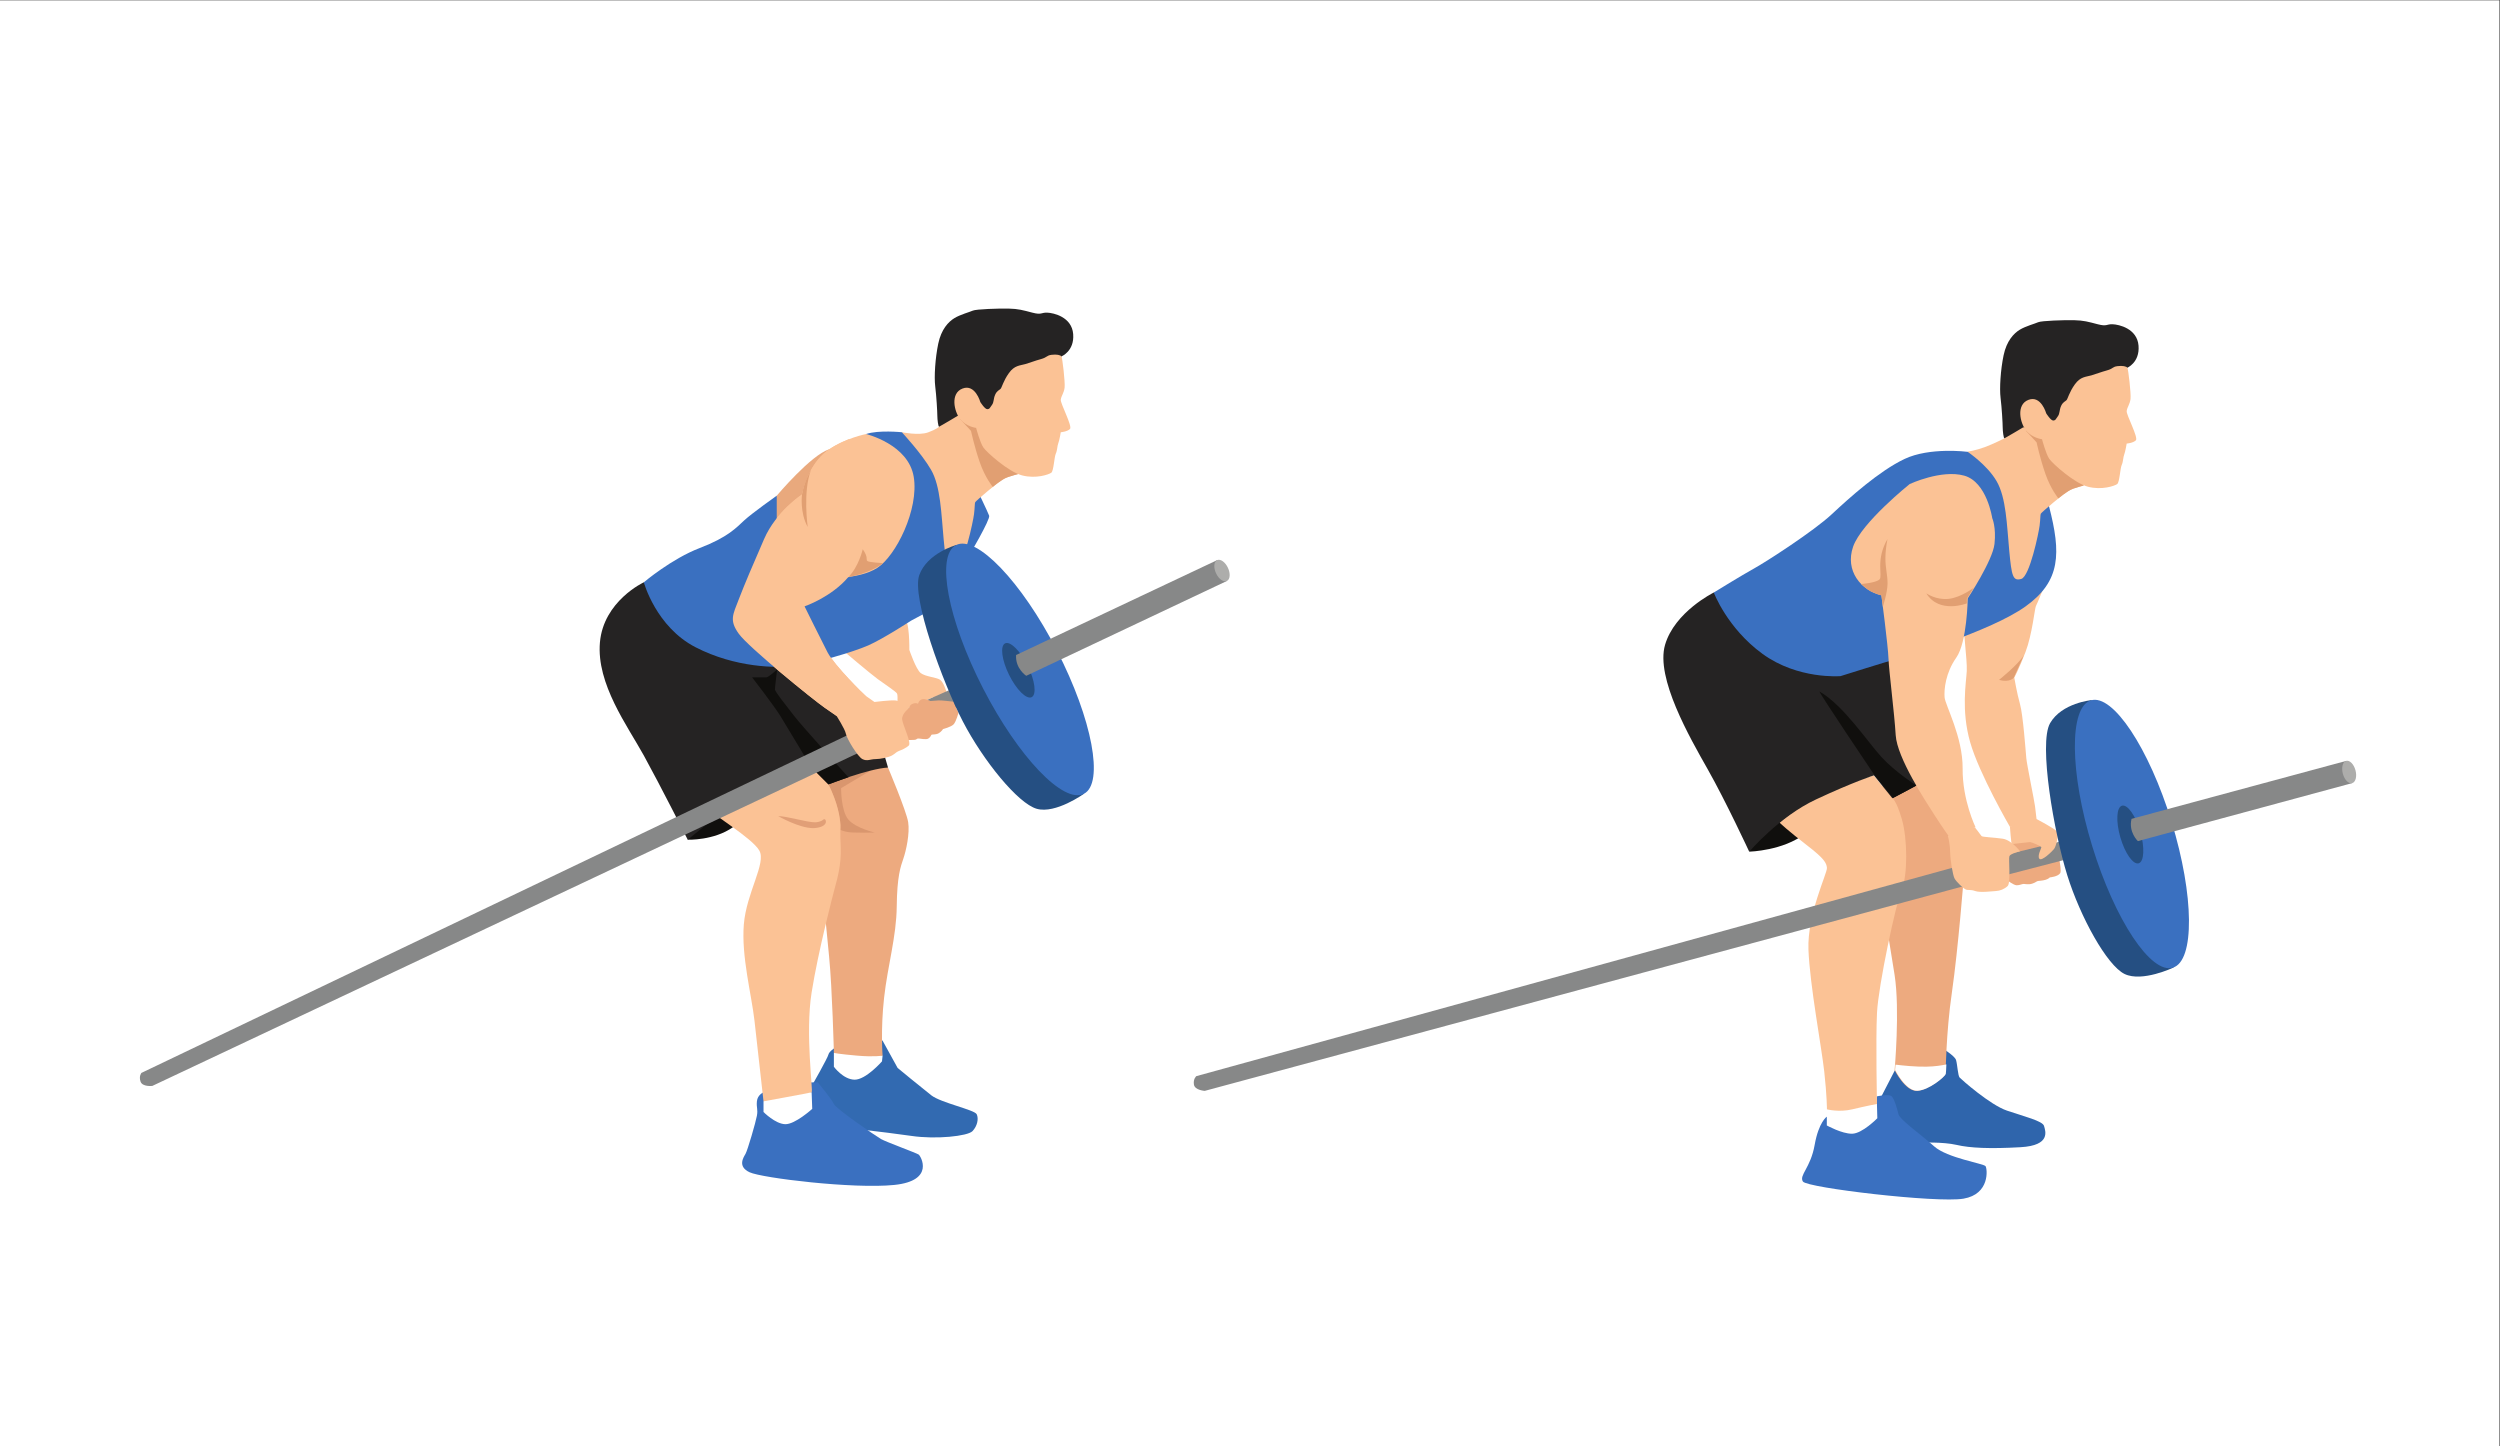<?xml version="1.0" encoding="UTF-8" standalone="no"?>
<svg
   xmlns:dc="http://purl.org/dc/elements/1.1/"
   xmlns:cc="http://creativecommons.org/ns#"
   xmlns:rdf="http://www.w3.org/1999/02/22-rdf-syntax-ns#"
   xmlns:svg="http://www.w3.org/2000/svg"
   xmlns="http://www.w3.org/2000/svg"
   viewBox="0 0 4350.88 2517.147"
   height="2517.147"
   width="4350.88"
   xml:space="preserve"
   id="svg2"
   version="1.1"><rect x="0" y="0" width="4350.88" height="2517.147" fill="#333333" stroke="none"/><defs
     id="defs6" /><g
     transform="matrix(1.333,0,0,-1.333,0,2517.147)"
     id="g10"><g
       transform="scale(0.1)"
       id="g12"><g
         transform="scale(2.002)"
         id="g14"><path
           id="path16"
           style="fill:#ffffff;fill-opacity:1;fill-rule:nonzero;stroke:none"
           d="M 16300,0 H 0 V 9430.16 H 16300 V 0" /></g><g
         transform="scale(1.463)"
         id="g18"><path
           id="path20"
           style="fill:#100f0d;fill-opacity:1;fill-rule:nonzero;stroke:none"
           d="m 15612.9,5307.07 c 0,0 300.6,8.2 493.9,159.76 193.2,151.56 7.4,457.55 -221.8,344.82 -229.1,-112.73 -277.4,-386.52 -272.1,-504.58" /></g><g
         transform="scale(1.643)"
         id="g22"><path
           id="path24"
           style="fill:#2f65ac;fill-opacity:1;fill-rule:nonzero;stroke:none"
           d="m 15428.8,3166.28 c 0,0 104,-61 114.8,-96.85 10.7,-35.8 14.3,-124.13 28.6,-139.1 14.3,-15.04 240.3,-216.59 376.5,-262.8 136.2,-46.2 283.2,-82.06 294,-121.51 10.7,-39.44 57.3,-155.17 -186.5,-168.98 -243.7,-13.82 -401.5,-6.7 -509,18.44 -107.6,25.08 -284.9,17.9 -284.9,17.9 l -263.7,190.05 -78.9,118.28 138.9,268.88 185,197.18 185.2,-21.49" /></g><g
         transform="scale(1.504)"
         id="g26"><path
           id="path28"
           style="fill:#ffffff;fill-opacity:1;fill-rule:nonzero;stroke:none"
           d="m 15861.5,2925.78 v -139.63 c 0,0 156.6,-101.86 219.2,-99.2 62.6,2.59 219.3,151.39 219.3,161.83 0,10.44 -3.9,124.01 -3.9,124.01 0,0 -165.8,95.28 -254.5,56.12 -88.8,-39.17 -180.1,-103.13 -180.1,-103.13" /></g><g
         transform="scale(1.652)"
         id="g30"><path
           id="path32"
           style="fill:#edaa7f;fill-opacity:1;fill-rule:nonzero;stroke:none"
           d="m 15859.9,4476.93 c 0,0 53.4,-42.79 78.3,-42.79 25,0 41.1,10.71 55.3,10.71 14.3,0 37.4,-7.14 66,1.76 28.5,8.9 35.6,19.61 46.2,21.36 10.8,1.82 33.9,1.82 58.9,8.96 24.9,7.08 35.6,19.54 35.6,19.54 0,0 64.2,5.39 82,33.89 17.8,28.5 -35.6,230.81 -35.6,230.81 l -246,61.42 -105.1,-64.15 -73.1,-130.1 -16,-37.4 53.5,-114.01" /></g><g
         transform="scale(1.594)"
         id="g34"><path
           id="path36"
           style="fill:#3a70c0;fill-opacity:1;fill-rule:nonzero;stroke:none"
           d="m 14962.9,2700.43 v 0 c 0,0 -66.6,-43.84 -99.8,-232.2 -33.3,-188.42 -129.3,-247.51 -96.1,-299.25 33.3,-51.69 1097.1,-177.26 1315.1,-140.38 217.9,36.95 195.8,243.81 181,266.01 -14.8,22.14 -314,66.49 -421.1,162.52 -107.1,96.03 -280.8,217.96 -291.9,262.24 -11.1,44.35 -33.2,123.76 -55.3,146.84 -22.2,23.08 -123.1,0 -123.1,0 l 4.8,-178.82 c 0,0 -122.9,-125.95 -206.8,-126.83 -83.8,-0.88 -206.8,67.74 -206.8,67.74 v 72.13" /></g><g
         transform="scale(1.573)"
         id="g38"><path
           id="path40"
           style="fill:#edaa7f;fill-opacity:1;fill-rule:nonzero;stroke:none"
           d="m 16300,4732.13 c 0,0 -46.8,-602.13 -98.8,-961.55 -52.1,-359.35 -48.4,-658.89 -55.9,-681.33 -7.5,-22.5 -138.5,-134.76 -235.8,-138.51 -97.3,-3.75 -184.4,172.21 -184.4,172.21 0,0 45.5,498.37 0,789.9 -45.5,291.53 -96.4,591.51 -96.4,591.51 l -92.4,789.97 c 0,0 175.2,385.41 214.7,393.67 39.6,8.26 204.6,0 204.6,0 l 90,-283.89 254.4,-531.56 v -140.42" /></g><g
         transform="scale(1.528)"
         id="g42"><path
           id="path44"
           style="fill:#fbc295;fill-opacity:1;fill-rule:nonzero;stroke:none"
           d="m 15205.2,5328.55 c 0,0 81.2,-75.19 231.6,-190.82 150.3,-115.63 169.5,-152.01 173.4,-195.46 3.8,-43.45 -169.6,-397.99 -158,-698.6 11.5,-300.56 111.8,-832.43 134.9,-1040.52 23.1,-208.09 23.1,-323.72 23.1,-323.72 0,0 104,-26.96 215.8,0 111.7,26.96 211.9,46.26 211.9,46.26 0,0 -11.5,543.4 0,778.45 11.6,235.11 161.9,936.47 212,1055.96 50.1,119.42 50.1,429.07 0,599.86 -50.1,170.85 -82.2,177.27 -82.2,177.27 l -157.9,195.26 c 0,0 -544.1,-155.35 -804.6,-403.94" /></g><g
         transform="scale(1.549)"
         id="g46"><path
           id="path48"
           style="fill:#252323;fill-opacity:1;fill-rule:nonzero;stroke:none"
           d="m 14444.7,7196.46 c 0,0 -329.5,-162.22 -410.7,-441.03 -81,-278.81 207.9,-780.66 360,-1049.3 152.1,-268.69 349.7,-694.5 349.7,-694.5 0,0 248.4,293.99 562.8,440.98 314.2,147.07 488,202.78 488,202.78 l 155.7,-192.64 c 0,0 339.7,172.37 344.8,202.77 5,30.47 -223.1,1034.15 -223.1,1034.15 l -790.8,263.6 -836.4,233.19" /></g><g
         transform="scale(1.637)"
         id="g50"><path
           id="path52"
           style="fill:#fbc295;fill-opacity:1;fill-rule:nonzero;stroke:none"
           d="m 16300,6850.5 c 0,0 -52.8,-131.76 -62.4,-148.53 -9.6,-16.76 -29.7,-227.83 -83.2,-366.94 -53.5,-139.1 -89.5,-203.87 -89.5,-203.87 0,0 21.6,-127.12 45.6,-211.07 24,-83.94 45.6,-378.95 50.3,-431.72 4.9,-52.77 64.9,-342.97 69.6,-383.78 4.8,-40.75 12,-100.74 12,-100.74 l -211.1,-64.75 c 0,0 -247,424.57 -318.9,678.78 -72,254.25 -31.2,472.51 -26.4,566.05 4.8,93.54 -36.5,364.57 -15.8,386.16 20.6,21.58 237.7,151.1 237.7,151.1 0,0 281.8,55.16 284.2,64.76 2.3,9.6 107.9,64.55 107.9,64.55" /></g><g
         transform="scale(1.535)"
         id="g54"><path
           id="path56"
           style="fill:#100f0d;fill-opacity:1;fill-rule:nonzero;stroke:none"
           d="m 15476.2,6419.96 c -19.8,11.41 467.1,-711.28 467.1,-711.28 l 157.2,-194.46 199.5,106.03 c 0,0 -179,114.04 -296.7,241.96 -117.7,127.92 -322.4,440.06 -527.1,557.75" /></g><g
         transform="scale(1.651)"
         id="g58"><path
           id="path60"
           style="fill:#3a70c0;fill-opacity:1;fill-rule:nonzero;stroke:none"
           d="m 15557.1,7864.86 c 0,0 -297.2,38.05 -497,-57.06 -199.7,-95.14 -432.8,-304.4 -575.5,-437.58 -142.7,-133.16 -518.4,-375.73 -613.5,-428.04 -95.1,-52.32 -318.6,-190.25 -318.6,-190.25 0,0 104.6,-280.61 385.2,-485.11 280.6,-204.52 617.1,-175.98 617.1,-175.98 0,0 362.6,114.14 434,133.16 71.3,19.03 751.4,218.79 1029.7,418.54 278.2,199.76 281.5,419.45 184.7,792.35 -96.7,372.91 -646.1,429.97 -646.1,429.97" /></g><g
         transform="scale(1.599)"
         id="g62"><path
           id="path64"
           style="fill:#fbc295;fill-opacity:1;fill-rule:nonzero;stroke:none"
           d="m 15592.7,7857.23 c 0,0 -393,-314.37 -461.8,-510.84 -68.7,-196.47 63.9,-358.57 230.9,-397.86 0,0 54.1,-412.6 57.8,-515.75 3.7,-103.15 47.8,-442.08 58.9,-626.27 11.1,-184.19 243.1,-537.84 316.8,-652.06 73.7,-114.16 114.2,-169.46 114.2,-169.46 l 221,70 c 0,0 -108,221.06 -105.5,478.91 2.4,257.88 -142.5,518.21 -147.4,582.06 -5,63.86 7.4,198.93 95.7,324.19 88.5,125.25 93.4,483.82 93.4,483.82 0,0 203.8,308.22 218.5,444.52 14.8,136.31 -18.4,209.99 -18.4,209.99 0,0 -42.9,295.94 -229.6,347.51 -186.6,51.57 -444.5,-68.76 -444.5,-68.76" /></g><g
         transform="scale(1.669)"
         id="g66"><path
           id="path68"
           style="fill:#fbc295;fill-opacity:1;fill-rule:nonzero;stroke:none"
           d="m 15682.2,7886.47 c 0,0 -87,-44.69 -157.6,-70.57 -70.6,-25.87 -134.1,-35.29 -134.1,-35.29 0,0 152.9,-101.15 228.2,-230.55 75.3,-129.39 80,-343.47 98.8,-543.45 18.8,-199.97 28.2,-239.95 94.1,-221.14 65.8,18.82 136.4,359.95 143.5,416.41 7.1,56.46 4.7,84.69 9.4,94.1 4.7,9.42 182.5,162.33 225.3,183.5 42.9,21.18 110.2,36.75 110.2,36.75 0,0 -269.6,506.7 -297.9,516.11 -28.2,9.41 -188.2,-4.7 -211.7,-11.76 -23.5,-7.06 -72.9,-25.88 -84.7,-37.64 -11.7,-11.77 -23.5,-96.47 -23.5,-96.47" /></g><g
         transform="scale(1.714)"
         id="g70"><path
           id="path72"
           style="fill:#252323;fill-opacity:1;fill-rule:nonzero;stroke:none"
           d="m 16184.9,8186.46 15.5,27.49 c 0,0 99.6,39.51 89.3,170.07 -10.3,130.56 -149.4,161.48 -197.6,163.2 -48,1.72 -41.2,-18.9 -113.3,0 -72.2,18.9 -106.6,29.21 -180.4,30.92 -73.9,1.72 -248,-4 -273.2,-15.46 -25.2,-11.45 -95.3,-29.77 -140.4,-57.26 -45.1,-27.49 -100,-84.75 -123,-194.7 -22.9,-109.95 -32.1,-251.96 -22.9,-325.26 9.2,-73.29 16,-194.14 16,-223.04 0,-28.91 6.9,-86.18 13.8,-83.89 6.8,2.29 143.2,83.89 143.2,83.89 0,0 248.5,-81.6 319.5,-42.66 71,38.94 322.9,327.55 327.5,371.07 4.6,43.52 126,95.63 126,95.63" /></g><g
         transform="scale(1.669)"
         id="g74"><path
           id="path76"
           style="fill:#e19f72;fill-opacity:1;fill-rule:nonzero;stroke:none"
           d="m 15846.9,7945.29 84.6,-91.75 c 0,0 25.9,-122.33 68.3,-244.66 42.4,-122.34 102.1,-193.5 102.1,-193.5 0,0 75.2,62.24 114.5,75.53 39.3,13.28 83.6,25.32 83.6,25.32 l -110.2,259.68 -169.4,149.39 -105.3,47.34 -68.2,-27.35" /></g><g
         transform="scale(1.713)"
         id="g78"><path
           id="path80"
           style="fill:#fbc295;fill-opacity:1;fill-rule:nonzero;stroke:none"
           d="m 15595.6,7872.98 c 0,0 -39,139.84 -135.2,103.16 -96.3,-36.68 -64.2,-176.52 -18.4,-233.84 45.9,-57.31 121.5,-66.48 121.5,-66.48 0,0 29.8,-112.33 55,-149 25.3,-36.69 190.3,-185.7 295.8,-213.21 105.4,-27.51 204,6.88 222.3,20.63 18.4,13.77 22.4,119.79 34.4,145.58 12,25.79 10.4,58.45 18.9,79.09 8.6,20.63 19,83.85 19,83.85 0,0 48.7,3.83 69.8,24.47 21.3,20.63 -73.3,194.28 -69.8,223.51 3.4,29.23 24,50.67 29.2,91.53 5.1,40.87 -17.2,228.27 -24.1,238.59 -6.8,10.32 -36.1,17.2 -75.6,12.04 -39.6,-5.16 -31,-18.92 -80.8,-32.67 -49.9,-13.75 -77.4,-25.79 -118.7,-37.83 -41.3,-12.03 -82.5,-8.59 -125.5,-68.77 -43,-60.18 -53.3,-110.04 -63.6,-120.36 -10.3,-10.32 -27.5,-13.76 -41.3,-44.7 -13.7,-30.95 -8.6,-56.74 -24,-77.37 -15.5,-20.63 -17.3,-32.67 -36.1,-32.67 -18.9,0 -52.8,54.45 -52.8,54.45" /></g><g
         transform="scale(1.512)"
         id="g82"><path
           id="path84"
           style="fill:#e19f72;fill-opacity:1;fill-rule:nonzero;stroke:none"
           d="m 16298.7,7835.18 c 0,0 -17.3,-74.02 -18.4,-162.32 -1.1,-88.31 19.7,-150.65 18.4,-225.97 -1.3,-75.31 -40.6,-197.75 -40.6,-197.75 l -12.7,99.06 c 0,0 -78.1,20.79 -116.6,49.92 -38.5,29.15 -58.5,47.83 -58.5,47.83 0,0 131,9.92 159.6,40.49 28.5,30.58 -36.4,168.23 68.8,348.74" /></g><g
         transform="scale(1.581)"
         id="g86"><path
           id="path88"
           style="fill:#e19f72;fill-opacity:1;fill-rule:nonzero;stroke:none"
           d="m 15907.4,7044.44 c 0,0 79.4,-57.11 183.7,-45.94 104.2,11.18 208.9,92.9 208.9,92.9 l -57.5,-91.65 v -38.48 c 0,0 -228.4,-90.63 -335.1,83.17" /></g><g
         transform="scale(1.621)"
         id="g90"><path
           id="path92"
           style="fill:#e19f72;fill-opacity:1;fill-rule:nonzero;stroke:none"
           d="m 16100.5,6173.09 c 0,0 156.8,125.27 199.5,198.24 l -80.8,-181.29 c 0,0 -33.9,-41.17 -118.7,-16.95" /></g><g
         transform="scale(1.655)"
         id="g94"><path
           id="path96"
           style="fill:#878888;fill-opacity:1;fill-rule:nonzero;stroke:none"
           d="m 15569.5,4440.27 730.5,189.79 -43.8,142.26 -861.3,-210.09 174.6,-121.96" /></g><g
         transform="scale(1.581)"
         id="g98"><path
           id="path100"
           style="fill:#878888;fill-opacity:1;fill-rule:nonzero;stroke:none"
           d="M 16117.2,4776.28 9879.31,3057.11 c 0,0 -27.32,-22.38 -19.92,-69.56 7.46,-47.17 89.42,-52.11 89.42,-52.11 L 16300,4648.6 l -182.8,127.68" /></g><g
         transform="scale(1.559)"
         id="g102"><path
           id="path104"
           style="fill:#ffffff;fill-opacity:1;fill-rule:nonzero;stroke:none"
           d="m 16133.6,3179.57 c -91.9,-1.73 -200.5,9.62 -259.3,16.94 -2.2,-28.36 -3.6,-44.65 -3.6,-44.65 0,0 87.9,-177.59 186.1,-173.81 98.2,3.79 230.4,117.09 238,139.8 2.1,6.36 3.3,34.97 5.2,80.78 -37.5,-8.34 -94.6,-17.71 -166.4,-19.06" /></g><g
         transform="scale(1.618)"
         id="g106"><path
           id="path108"
           style="fill:#fbc295;fill-opacity:1;fill-rule:nonzero;stroke:none"
           d="m 15717.7,4924.89 c 0,0 16.3,-52.77 18.2,-127.37 1.8,-74.59 21.8,-185.64 34.5,-212.89 12.8,-27.32 71.1,-81.89 91.1,-91.03 20,-9.09 36.4,1.85 76.4,-12.74 40,-14.52 134.6,-1.79 167.4,0 32.8,1.86 67.3,14.59 94.6,40.05 27.3,25.46 5.5,221.98 14.6,242.01 9.1,20.02 85.5,38.68 85.5,38.68 0,0 -67.3,90.54 -140.1,101.48 -72.8,10.87 -165.6,12.73 -171.1,21.81 -5.4,9.09 -52.7,69.16 -52.7,69.16 l -116.5,14.58 -101.9,-83.74" /></g><g
         transform="scale(1.649)"
         id="g110"><path
           id="path112"
           style="fill:#fbc295;fill-opacity:1;fill-rule:nonzero;stroke:none"
           d="m 15913.7,4902.84 c 0,0 9.5,-134.5 14.9,-134.5 5.3,0 135.7,16.07 144.6,16.07 8.9,0 89.3,-32.14 89.3,-41.05 0,-8.92 -33.9,-67.5 -16.1,-90.9 17.9,-23.41 98.2,55.18 116.1,76.59 17.9,21.46 37.5,114.3 26.8,135.71 -10.8,21.47 -166.1,102.36 -166.1,102.36 h -112.5 l -97,-64.28" /></g><path
         id="path114"
         style="fill:#326ab1;fill-opacity:1;fill-rule:nonzero;stroke:none"
         d="m 10934.2,5226.8 c 0,0 -109.9,-66.8 -117.8,-110 -7.8,-43.1 -218.8,-412.4 -218.8,-412.4 l 211,-518.1 c 0,0 773.4,-86.3 1091.4,-133.4 318.1,-47.2 734.2,-4 797.1,62.8 62.8,66.7 82.4,161 54.9,219.8 -27.5,58.9 -467.2,149.2 -592.8,247.4 -125.7,98.1 -439.8,357.3 -439.8,357.3 l -196.3,356.2 -164.9,83.5 -424,-153.1" /><path
         id="path116"
         style="fill:#3a70c0;fill-opacity:1;fill-rule:nonzero;stroke:none"
         d="m 9968.37,4622.1 c 0,0 -78.52,-31.4 -86.37,-117.7 -7.86,-86.4 15.7,-102.1 0,-188.5 -15.71,-86.4 -121.72,-451.5 -149.2,-498.6 -27.48,-47.1 -106.01,-164.9 54.97,-239.5 160.97,-74.6 1354.53,-219.9 1888.53,-164.9 533.9,55 345.5,376.9 318,396.5 -27.5,19.7 -424.1,164.6 -490.8,202.1 -66.7,37.4 -592.8,398.6 -616.4,457.5 -23.6,58.9 -209.3,282.7 -209.3,282.7 h -108.7 l -490.8,-102.1 -109.93,-27.5" /><path
         id="path118"
         style="fill:#ffffff;fill-opacity:1;fill-rule:nonzero;stroke:none"
         d="m 10887.1,5136.5 v -180.6 c 0,0 120.2,-164.9 268.2,-168.8 148,-4 360,239.4 360,239.4 l 7.8,74.6 c 0,0 -424,164.9 -439.7,164.9 -15.7,0 -196.3,-129.5 -196.3,-129.5" /><path
         id="path120"
         style="fill:#ffffff;fill-opacity:1;fill-rule:nonzero;stroke:none"
         d="M 9968.37,4504.4 V 4365 c 0,0 153.13,-155.1 282.73,-159 129.5,-3.9 353.3,200.2 353.3,200.2 l -7.8,215.9 c 0,0 -349.5,70.7 -388.7,47.2 -39.3,-23.6 -239.53,-164.9 -239.53,-164.9" /><path
         id="path122"
         style="fill:#edaa7f;fill-opacity:1;fill-rule:nonzero;stroke:none"
         d="m 11593.8,8862.4 c 0,0 239.5,-565.3 263.1,-712.5 23.5,-147.3 -27.5,-375 -62.9,-477.1 -35.3,-102.1 -82.4,-231.7 -86.3,-624.3 -4,-392.6 -117.8,-769.5 -164.9,-1189.6 -47.1,-420.1 -19.7,-757.8 -19.7,-757.8 0,0 -106,-19.6 -333.7,0 -227.7,19.7 -302.3,35.4 -302.3,35.4 0,0 -21,836.6 -62.8,1260.3 -41.9,423.7 -66.8,687.1 -66.8,687.1 l -309.8,1344.7 c 0,0 247.6,510.42 474.7,590.86 227.1,80.44 671.4,-157.06 671.4,-157.06" /><path
         id="path124"
         style="fill:#d9966e;fill-opacity:1;fill-rule:nonzero;stroke:none"
         d="m 11279.1,8011.6 c -43.6,0 -95.4,0.7 -152.5,2.8 -58.1,2.1 -110.7,15.9 -154.8,33.1 0.8,31.7 2,48.5 1,63.6 -6.6,102.2 -32.7,280.2 -156.4,531.4 l -24,24 -9.2,125.2 559.3,166.69 22,-136.59 -383.2,-228.3 c 0,0 -2.4,-296.5 95,-410.3 97.4,-113.9 344.8,-168.8 344.8,-168.8 0,0 -54.8,-2.8 -142,-2.8" /><path
         id="path126"
         style="fill:#100f0d;fill-opacity:1;fill-rule:nonzero;stroke:none"
         d="m 8978.97,7920.1 c 0,0 341.9,-12.2 589.09,162.8 247.19,174.9 -260.09,345.7 -260.09,345.7 l -217.1,-82.5 -111.9,-426" /><path
         id="path128"
         style="fill:#fbc295;fill-opacity:1;fill-rule:nonzero;stroke:none"
         d="m 9308.78,8281.3 c -24.25,-21.4 510.39,-337.6 604.62,-502.5 94.2,-164.9 -168.65,-549.7 -202.11,-965.9 -33.46,-416.1 100.03,-910.8 139.29,-1256.3 39.27,-345.5 117.79,-1052.2 117.79,-1052.2 0,0 604.63,109.9 628.13,117.8 23.6,7.8 -86.3,761.6 0,1303.4 86.4,541.9 279,1277 306.5,1379.1 27.5,102.1 84.4,297.2 73.2,523.5 -10.1,205.4 -1.2,248.6 -3.4,282.9 -6.6,102.2 -32.7,280.2 -156.4,531.4 l -227.7,227.8 c 0,0 -614.45,0 -1279.92,-589" /><path
         id="path130"
         style="fill:#fbc295;fill-opacity:1;fill-rule:nonzero;stroke:none"
         d="m 11011.8,10385.8 c 0,0 346.4,-294.5 448.5,-369.1 102.1,-74.59 235.6,-160.97 251.3,-188.45 15.7,-27.49 0,-227.72 0,-227.72 h 65.2 l 409.6,181.19 c 0,0 -94,-114.44 -90,-145.85 3.9,-31.42 66.2,-70.67 90,-54.97 23.8,15.7 125.9,106.01 149.4,149.2 23.6,43.18 19.4,126.29 19.4,126.29 0,0 -35.1,121.05 -82.2,152.51 -47.1,31.4 -188.4,39.2 -251.2,86.3 -62.9,47.2 -149.1,302.3 -149.1,302.3 0,0 4.5,408.4 -68.5,404.4 -73,-3.9 -469.5,-51 -575.5,-153.1 -106,-102.1 -216.9,-263 -216.9,-263" /><path
         id="path132"
         style="fill:#252323;fill-opacity:1;fill-rule:nonzero;stroke:none"
         d="m 8405.76,11280.9 c 0,0 -526.11,-243.4 -573.23,-785.2 -47.11,-541.81 361.22,-1091.48 573.23,-1476.24 212.01,-384.76 573.21,-1099.36 573.21,-1099.36 0,0 353.36,298.4 793.09,604.7 439.74,306.2 816.64,345.5 816.64,345.5 l 227.7,-227.7 c 0,0 518.3,204.1 777.4,219.8 l -196.2,673.35 -1353.4,1038.45 -845.36,259.2 -793.08,447.5" /><path
         id="path134"
         style="fill:#100f0d;fill-opacity:1;fill-rule:nonzero;stroke:none"
         d="m 10146.3,10142 c 0,0 -115.1,-101.7 -138.7,-101.7 -23.52,0 -188.43,0 -188.43,0 0,0 282.73,-365.17 369.03,-504.55 86.4,-139.38 400.5,-665.45 400.5,-665.45 l 227.7,-227.7 259.9,93.5 c 0,0 -597.5,656.34 -707.5,799.65 -109.9,143.3 -251.2,316.06 -251.2,347.46 0,31.42 28.7,258.79 28.7,258.79" /><path
         id="path136"
         style="fill:#e9a97d;fill-opacity:1;fill-rule:nonzero;stroke:none"
         d="m 10141.1,12411.7 c 0,0 449.6,533.9 683.2,604.6 233.6,70.7 109.9,-604.6 109.9,-604.6 l -467.6,-343.6 c 0,0 -381.6,-132 -416.4,-80.7 -34.7,51.3 90.9,424.3 90.9,424.3" /><path
         id="path138"
         style="fill:#fbc295;fill-opacity:1;fill-rule:nonzero;stroke:none"
         d="m 11495.7,13200.8 c -11.8,0 -188.5,15.7 -188.5,15.7 0,0 -263.1,-51 -482.9,-200.2 -219.9,-149.2 -322,-431.9 -353.4,-588.9 0,0 -337.6,-219.9 -494.68,-581.1 -157.05,-361.2 -251.27,-581.1 -329.79,-785.2 -78.53,-204.2 -127.61,-276.8 0,-453.5 127.59,-176.7 969.77,-859.83 1122.87,-965.84 153.1,-106.01 153.1,-106.01 153.1,-106.01 0,0 394.6,253.24 376.9,265.01 -17.6,11.79 -406.3,394.54 -494.7,565.34 -88.3,170.8 -300.3,600.7 -300.3,600.7 0,0 349,118.6 572,383.2 0,0 289.8,-131.9 698.1,150.8 408.3,282.7 376.9,1044.4 369.1,1067.9 -7.9,23.6 -278.8,422.5 -278.8,422.5 l -369,209.6" /><path
         id="path140"
         style="fill:#3a70c0;fill-opacity:1;fill-rule:nonzero;stroke:none"
         d="m 12017.8,13104.6 -243.4,135.5 c 0,0 -306.2,31.4 -467.2,-23.6 0,0 551.6,-132.3 622.3,-557.9 70.7,-425.6 -233.6,-1035 -477,-1190.6 -243.5,-155.6 -683.2,-132.1 -683.2,-132.1 0,0 -628.2,714.6 -628.2,753.8 0,39.3 0,322 0,322 0,0 -321.93,-227.8 -424.01,-322 -102.08,-94.2 -212.01,-219.8 -581.06,-361.2 -369.07,-141.3 -730.27,-447.6 -730.27,-447.6 0,0 157.04,-581 675.29,-848 518.26,-267 1060.05,-274.8 1303.45,-243.5 243.5,31.5 753.9,180.7 950.2,267 196.3,86.4 557.5,322 557.5,322 l 219.9,117.8 533.9,722.4 c 0,0 287.1,484.9 268.2,532 -18.9,47.1 -166.1,376.9 -219.1,424 -53,47.1 -518.3,416.6 -518.3,416.6 l -159,113.4" /><path
         id="path142"
         style="fill:#878888;fill-opacity:1;fill-rule:nonzero;stroke:none"
         d="M 11076.6,9290.8 1846.54,4875.7 c 0,0 -36.28,-42.4 -11.54,-113.7 24.75,-71.4 153.67,-56.3 153.67,-56.3 l 9408.13,4437.38 -320.2,147.72" /><path
         id="path144"
         style="fill:#878888;fill-opacity:1;fill-rule:nonzero;stroke:none"
         d="m 11396.8,9143.08 1135,522.46 -112.9,219.01 -1342.3,-593.75 320.2,-147.72" /><path
         id="path146"
         style="fill:#e19f72;fill-opacity:1;fill-rule:nonzero;stroke:none"
         d="m 11264,11712.8 c 0,0 -52.4,-229.5 -187.7,-362.8 0,0 267.7,39.3 454.4,181.4 0,0 -188.2,8.7 -207.8,28.3 -19.6,19.6 15.7,47.2 -58.9,153.1" /><path
         id="path148"
         style="fill:#e19f77;fill-opacity:1;fill-rule:nonzero;stroke:none"
         d="m 10613.9,8071.4 c -180.8,0 -454,156.9 -454,156.9 111.9,0 373.3,-81 481.1,-81 8.4,0 15.9,0.5 22.3,1.5 83,13.9 80.2,39.3 99.1,39.3 1.2,0 2.5,-0.1 4,-0.3 23.5,-3.6 50,-100.8 -129.6,-115.5 -7.4,-0.6 -15.1,-0.9 -22.9,-0.9" /><path
         id="path150"
         style="fill:#edaa7f;fill-opacity:1;fill-rule:nonzero;stroke:none"
         d="m 11804.2,9223.62 c 17.3,-3.92 98.8,-2.94 134.1,0 35.4,2.94 23.8,14.72 47.3,17.67 23.4,2.94 102.9,-20.61 135.3,0 32.4,20.62 32.4,43.09 41.2,49.51 8.8,6.44 53,-2.4 91.3,18.22 38.3,20.61 58.9,55.94 58.9,55.94 0,0 106,26.51 138.4,61.84 32.4,35.34 63.8,150.53 63.8,150.53 l -67,145.14 c 0,0 -164.7,19.41 -191.2,16.46 -26.5,-2.94 -109,-8.04 -109,-8.04 0,0 -64.7,34.54 -108.9,22.76 -44.1,-11.77 -52.8,-60.78 -52.8,-60.78 0,0 -11.9,19.56 -62,4.84 -50.1,-14.73 -50.9,-54.76 -50.9,-54.76 0,0 -72.8,-38.77 -108.1,-65.62 -35.3,-26.86 -111.9,-215.31 -111.9,-215.31 v -114.84 l 151.5,-23.56" /><path
         id="path152"
         style="fill:#fbc295;fill-opacity:1;fill-rule:nonzero;stroke:none"
         d="m 12261.3,13312.4 c 0,0 -27.5,-31.4 -145.3,-74.6 -117.8,-43.2 -341.6,2.3 -341.6,2.3 0,0 255.2,-273.2 380.8,-489.1 125.7,-216 133.5,-573.3 164.9,-907 31.5,-333.7 47.2,-400.4 157.1,-369.1 109.9,31.5 227.7,600.8 239.5,695 11.8,94.2 7.8,141.3 15.7,157 7.8,15.7 304.4,270.9 376,306.3 71.6,35.3 183.9,61.3 183.9,61.3 0,0 -450,845.6 -497.1,861.3 -47.1,15.7 -314.1,-7.8 -353.3,-19.6 -39.3,-11.8 -121.8,-43.2 -141.4,-62.8 -19.6,-19.7 -39.2,-161 -39.2,-161" /><path
         id="path154"
         style="fill:#e19f72;fill-opacity:1;fill-rule:nonzero;stroke:none"
         d="m 12536.1,13410.6 141.3,-153.2 c 0,0 43.2,-204.1 113.9,-408.3 70.7,-204.2 170.4,-322.9 170.4,-322.9 0,0 125.4,103.9 191,126 65.6,22.2 139.6,42.3 139.6,42.3 l -183.9,433.4 -282.8,249.3 -175.7,79 -113.8,-45.6" /><path
         id="path156"
         style="fill:#252323;fill-opacity:1;fill-rule:nonzero;stroke:none"
         d="m 13831.7,14183 26.5,47.1 c 0,0 170.8,67.8 153.1,291.6 -17.6,223.7 -256.1,276.7 -338.6,279.7 -82.4,2.9 -70.7,-32.4 -194.3,0 -123.7,32.4 -182.6,50.1 -309.2,53 -126.6,2.9 -425,-6.9 -468.2,-26.5 -43.2,-19.6 -163.4,-51 -240.7,-98.2 -77.3,-47.1 -171.6,-145.2 -210.8,-333.7 -39.3,-188.4 -55,-431.9 -39.3,-557.5 15.7,-125.6 27.5,-332.8 27.5,-382.3 0,-49.6 11.8,-147.7 23.6,-143.8 11.7,3.9 245.4,143.8 245.4,143.8 0,0 425.9,-139.9 547.6,-73.1 121.7,66.7 553.6,561.4 561.5,636 7.8,74.6 215.9,163.9 215.9,163.9" /><path
         id="path158"
         style="fill:#fbc295;fill-opacity:1;fill-rule:nonzero;stroke:none"
         d="m 12799.1,13634.3 c 0,0 -66.7,239.5 -231.6,176.7 -164.9,-62.8 -109.9,-302.3 -31.4,-400.4 78.5,-98.2 208.1,-113.9 208.1,-113.9 0,0 51,-192.4 94.2,-255.2 43.2,-62.8 325.9,-318 506.5,-365.1 180.6,-47.2 349.4,11.7 380.8,35.3 31.4,23.6 38.3,205.1 58.9,249.3 20.6,44.2 17.7,100.1 32.4,135.5 14.7,35.3 32.4,143.6 32.4,143.6 0,0 83.4,6.5 119.7,41.9 36.3,35.3 -125.6,332.7 -119.7,382.8 5.9,50 41.2,86.7 50,156.7 8.9,70 -29.4,391 -41.2,408.6 -11.8,17.7 -61.8,29.5 -129.5,20.7 -67.8,-8.9 -53,-32.4 -138.4,-56 -85.4,-23.5 -132.5,-44.2 -203.2,-64.8 -70.7,-20.6 -141.4,-14.7 -215,-117.8 -73.6,-103 -91.3,-188.4 -108.9,-206.1 -17.7,-17.7 -47.1,-23.5 -70.7,-76.5 -23.6,-53 -14.7,-97.2 -41.2,-132.6 -26.5,-35.3 -29.5,-55.9 -61.9,-55.9 -32.3,0 -90.3,93.2 -90.3,93.2" /><path
         id="path160"
         style="fill:#fbc295;fill-opacity:1;fill-rule:nonzero;stroke:none"
         d="m 10804.6,10366.1 c -88.3,170.8 -300.3,600.7 -300.3,600.7 0,0 349,118.6 572,383.2 0,0 3.7,-1.6 10.3,-4.1 v 1804.3 c -81.5,-31.2 -175.3,-74.8 -262.3,-133.9 -219.9,-149.2 -322,-431.9 -353.4,-588.9 0,0 -337.6,-219.9 -494.68,-581.1 -157.05,-361.2 -251.27,-581.1 -329.79,-785.2 -78.53,-204.2 -127.61,-276.8 0,-453.5 127.59,-176.7 969.77,-859.83 1122.87,-965.84 153.1,-106.01 153.1,-106.01 153.1,-106.01 0,0 394.6,253.24 376.9,265.02 -17.6,11.78 -406.3,394.53 -494.7,565.33" /><path
         id="path162"
         style="fill:#e19f72;fill-opacity:1;fill-rule:nonzero;stroke:none"
         d="m 10470.9,12427.4 c 0,0 -31.4,-235.6 74.6,-424 0,0 -65.4,461 41.9,740.9 0,0 -89,-144.2 -116.5,-316.9" /><path
         id="path164"
         style="fill:#fbc295;fill-opacity:1;fill-rule:nonzero;stroke:none"
         d="m 10922.4,9535.75 c 0,0 110,-170.79 121.7,-233.61 11.8,-62.81 153.2,-298.39 216,-329.79 62.8,-31.41 102.1,0 168.8,0 66.8,0 172.8,23.55 215.9,47.11 43.2,23.56 51.1,43.19 90.3,58.89 39.3,15.7 90.3,35.34 129.6,70.67 39.3,35.34 -78.5,266.99 -86.4,341.58 -7.8,74.6 94.4,152.35 94.4,152.35 0,0 -110.1,87.15 -176.8,95 -66.8,7.85 -278.8,-19.63 -278.8,-19.63 l -117.8,82.44 -306.2,-58.88 -70.7,-206.13" /><g
         transform="scale(1.741)"
         id="g166"><path
           id="path168"
           style="fill:#254f82;fill-opacity:1;fill-rule:nonzero;stroke:none"
           d="m 15766.3,5370.34 c -4.5,22.55 -81.3,225.73 -81.3,225.73 0,0 -223.2,-20.51 -311.1,-172.74 -88,-152.22 30.4,-825.44 128.5,-1140.05 98.1,-314.6 297.7,-676.54 429.6,-740.82 132,-64.28 368,48.43 368,48.43 l -533.7,1779.45" /></g><g
         transform="scale(1.758)"
         id="g170"><path
           id="path172"
           style="fill:#3a70c0;fill-opacity:1;fill-rule:nonzero;stroke:none"
           d="m 16127.6,4638.02 c 168.1,-548.21 172.4,-1033.06 9.6,-1082.99 -162.7,-49.93 -431,354 -599.1,902.21 -168.1,548.15 -172.5,1033.02 -9.7,1082.95 162.8,49.92 431,-354 599.2,-902.17" /></g><g
         transform="scale(1.718)"
         id="g174"><path
           id="path176"
           style="fill:#254f82;fill-opacity:1;fill-rule:nonzero;stroke:none"
           d="m 16265,4671.67 c 35,-120.93 29.5,-228.77 -12.3,-240.87 -41.9,-12.11 -104.1,76.11 -139.1,197.05 -35,120.87 -29.5,228.7 12.3,240.81 41.9,12.11 104.2,-76.12 139.1,-196.99" /></g><g
         transform="scale(1.884)"
         id="g178"><path
           id="path180"
           style="fill:#878888;fill-opacity:1;fill-rule:nonzero;stroke:none"
           d="m 14771.4,4348.42 1487.4,401.75 41.2,-154.21 -1484.8,-401.76 c 0,0 -66.7,62.53 -43.8,154.22" /></g><g
         transform="scale(1.888)"
         id="g182"><path
           id="path184"
           style="fill:#adadab;fill-opacity:1;fill-rule:nonzero;stroke:none"
           d="m 16288.7,4674.87 c 11.3,-42.49 0.9,-82.17 -23.2,-88.63 -24.1,-6.46 -52.9,22.78 -64.2,65.26 -11.4,42.49 -1,82.18 23.1,88.62 24.2,6.45 52.9,-22.77 64.3,-65.25" /></g><path
         id="path186"
         style="fill:#254f82;fill-opacity:1;fill-rule:nonzero;stroke:none"
         d="m 12690.8,11405.1 c -14.6,37.3 -208.5,361.8 -208.5,361.8 0,0 -376.2,-103.6 -480.2,-391.5 -104,-287.8 305.5,-1405.07 570.2,-1914.08 264.7,-509 717.8,-1068.02 963.6,-1137.62 245.8,-69.7 615.7,195.9 615.7,195.9 l -1460.8,2885.5" /><path
         id="path188"
         style="fill:#3a70c0;fill-opacity:1;fill-rule:nonzero;stroke:none"
         d="m 13799.1,10391.1 c 460.9,-896.74 618.8,-1734.7 352.5,-1871.5 -266.3,-136.9 -855.8,479.07 -1316.8,1375.82 -461,896.78 -618.8,1734.68 -352.5,1871.48 266.2,136.9 855.8,-479.1 1316.8,-1375.8" /><path
         id="path190"
         style="fill:#254f82;fill-opacity:1;fill-rule:nonzero;stroke:none"
         d="m 13417.2,10192.4 c 95.8,-193.93 119.1,-377.99 52,-411.14 -67,-33.14 -199.1,97.18 -294.9,291.14 -95.8,193.9 -119.2,377.9 -52.1,411.1 67.1,33.1 199.1,-97.2 295,-291.1" /><path
         id="path192"
         style="fill:#878888;fill-opacity:1;fill-rule:nonzero;stroke:none"
         d="m 13266,10331.5 2624.5,1238.8 127.5,-272.2 -2619.6,-1238.1 c 0,0 -144.4,93.8 -132.4,271.5" /><path
         id="path194"
         style="fill:#adadab;fill-opacity:1;fill-rule:nonzero;stroke:none"
         d="m 16031.6,11470.4 c 35.2,-75.1 29.1,-152.3 -13.6,-172.3 -42.7,-20 -105.9,24.7 -141.1,99.9 -35.2,75.2 -29.1,152.3 13.6,172.3 42.7,20 105.8,-24.7 141.1,-99.9" /></g></g></svg>